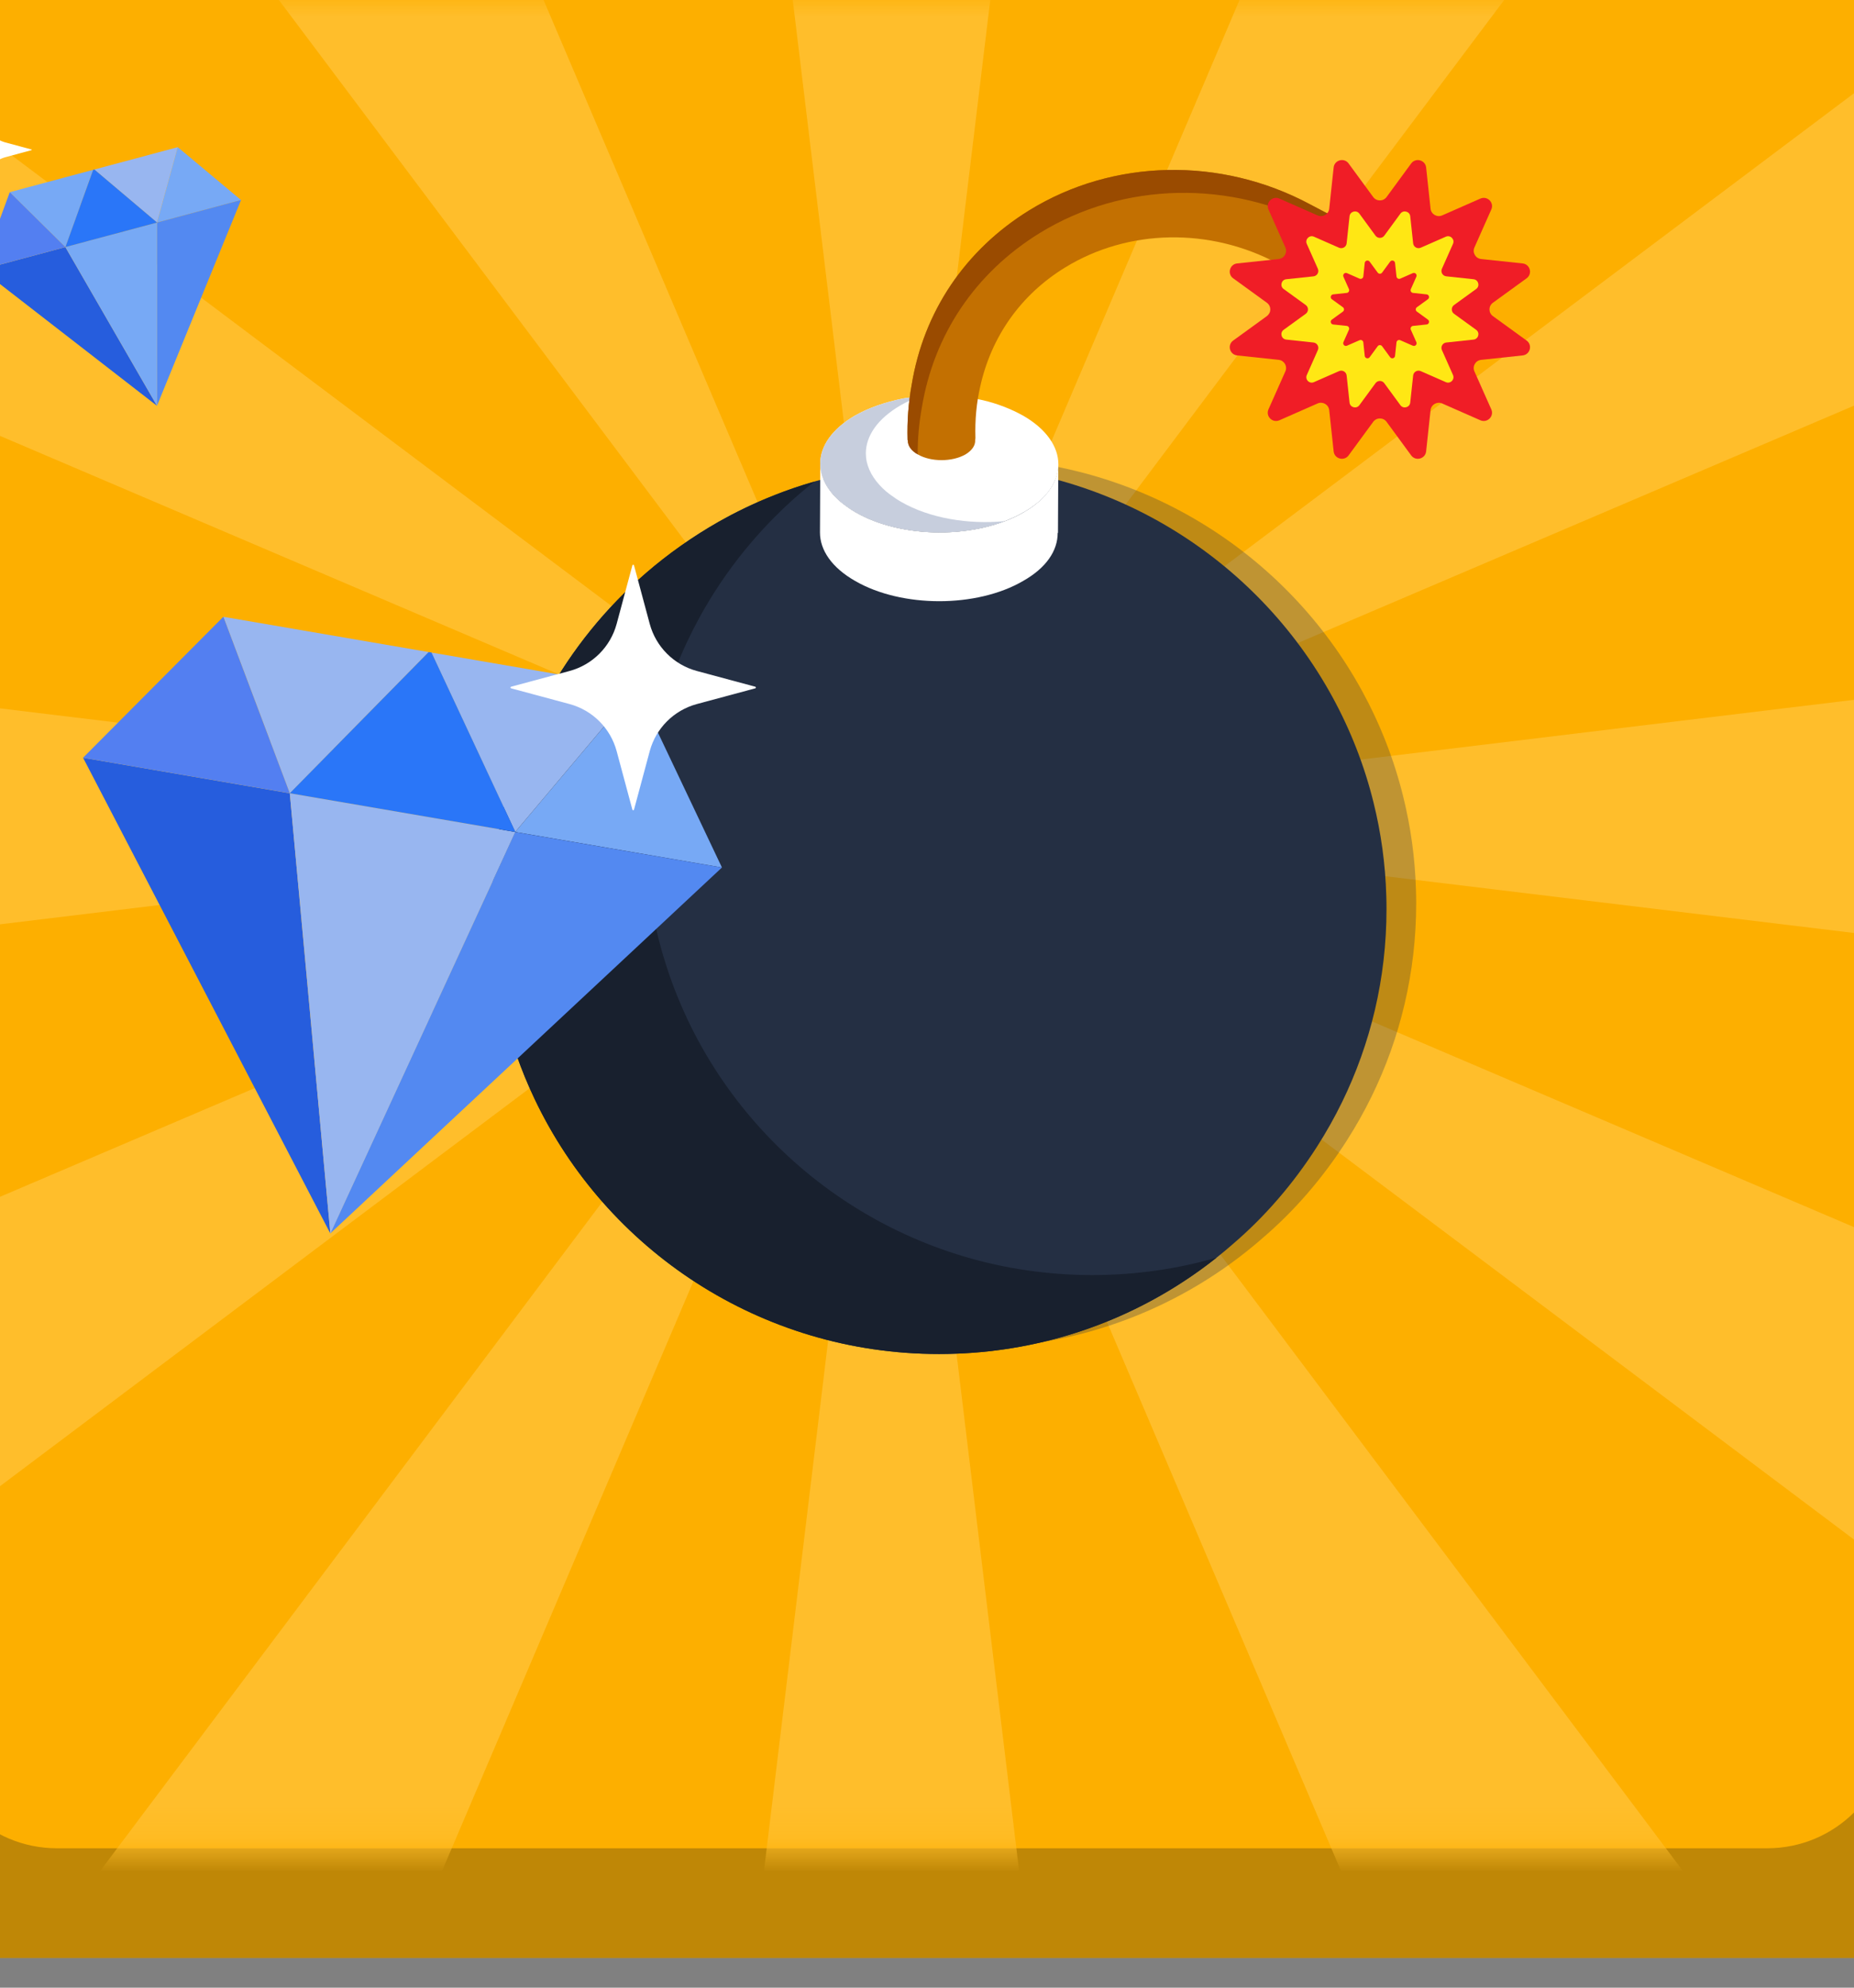 <svg width="56" height="60" viewBox="0 0 56 60" fill="none" xmlns="http://www.w3.org/2000/svg">
<rect x="0" y="0" width="56" height="60" fill="#808080" stroke="none"/>
<path d="M57.099 0H-2V59.099H57.099V0Z" fill="#CF940D"/>
<path d="M57.099 3.306H-2V59.098H57.099V3.306Z" fill="#BF8706"/>
<path d="M57.099 52.073C57.099 54.127 55.434 55.792 53.379 55.792L1.72 55.792C-0.335 55.792 -2 54.127 -2 52.073L-2 0L57.099 5.08607e-06V52.073Z" fill="url(#paint0_linear_1_903)"/>
<mask id="mask0_1_903" style="mask-type:alpha" maskUnits="userSpaceOnUse" x="-2" y="0" width="60" height="56">
<path d="M57.099 52.073C57.099 54.127 55.433 55.792 53.379 55.792H1.72C-0.335 55.792 -2 54.127 -2 52.073L-2 0L57.099 5.08611e-06V52.073Z" fill="url(#paint1_linear_1_903)"/>
</mask>
<g mask="url(#mask0_1_903)">
<path fill-rule="evenodd" clip-rule="evenodd" d="M26.928 24.642L46.642 -138.214H7.214L26.928 24.642ZM26.928 24.642L-37.428 -126.253L-71.574 -106.538L26.927 24.642L-104.253 -73.859L-123.967 -39.713L26.928 24.642L-135.929 4.929V44.357L26.928 24.642L-123.967 88.998L-104.252 123.145L26.928 24.642L26.929 24.644L-71.572 155.824L-37.426 175.539L26.929 24.644L7.215 187.5H46.643L26.929 24.646L91.284 175.539L125.43 155.824L26.929 24.644L158.11 123.145L177.824 88.998L26.929 24.644L189.786 44.357V4.929L26.929 24.644L177.824 -39.713L158.11 -73.859L26.929 24.644L125.43 -106.538L91.284 -126.253L26.929 24.644L26.928 24.642Z" fill="#FFBE2B"/>
</g>
<path fill-rule="evenodd" clip-rule="evenodd" d="M-0.914 5.378C-0.998 5.069 -1.239 4.828 -1.548 4.745L-2.334 4.533C-2.345 4.53 -2.345 4.515 -2.334 4.512L-1.548 4.3C-1.239 4.217 -0.998 3.975 -0.914 3.667L-0.703 2.88C-0.7 2.869 -0.684 2.869 -0.681 2.88L-0.469 3.667C-0.386 3.975 -0.145 4.217 0.164 4.3L0.95 4.512C0.962 4.515 0.962 4.53 0.95 4.533L0.164 4.745C-0.145 4.828 -0.386 5.069 -0.469 5.378L-0.681 6.165C-0.684 6.176 -0.7 6.176 -0.703 6.165L-0.914 5.378Z" fill="white"/>
<path opacity="0.3" d="M42.776 27.265C42.776 29.355 42.294 31.328 41.433 33.09C41.207 33.552 40.954 34 40.678 34.432C39.969 35.539 39.11 36.546 38.111 37.394C38.111 37.4 38.105 37.4 38.105 37.4C35.74 39.457 32.646 40.693 29.262 40.693C23.862 40.693 19.204 37.542 17.043 32.992C16.217 31.254 15.755 29.314 15.755 27.265C15.755 27.116 15.757 26.966 15.764 26.818C15.794 25.852 15.929 24.912 16.155 24.008C16.436 22.885 16.861 21.818 17.406 20.827C18.179 19.42 19.199 18.166 20.405 17.122C21.077 16.54 21.815 16.021 22.596 15.575C24.562 14.461 26.832 13.829 29.262 13.829C34.39 13.829 38.852 16.671 41.142 20.858C41.685 21.852 42.107 22.922 42.384 24.047C42.61 24.955 42.742 25.9 42.769 26.869C42.774 27.001 42.776 27.134 42.776 27.265Z" fill="#283346"/>
<path d="M41.879 27.445C41.879 29.535 41.398 31.507 40.536 33.27C40.31 33.732 40.058 34.179 39.782 34.611C39.073 35.719 38.213 36.725 37.215 37.573C37.215 37.58 37.208 37.58 37.208 37.58C34.843 39.637 31.749 40.872 28.366 40.872C22.965 40.872 18.308 37.721 16.147 33.171C15.32 31.434 14.859 29.493 14.859 27.445C14.859 27.295 14.861 27.145 14.867 26.997C14.897 26.031 15.033 25.092 15.258 24.187C15.54 23.064 15.964 21.997 16.51 21.006C17.282 19.599 18.302 18.345 19.508 17.301C20.181 16.719 20.918 16.2 21.699 15.755C23.666 14.64 25.936 14.009 28.366 14.009C33.493 14.009 37.956 16.85 40.245 21.037C40.789 22.032 41.21 23.101 41.488 24.227C41.714 25.135 41.846 26.079 41.873 27.049C41.878 27.18 41.879 27.313 41.879 27.445Z" fill="#242F43"/>
<path d="M36.746 37.964C36.404 38.235 36.047 38.491 35.679 38.727C33.574 40.087 31.062 40.872 28.366 40.872C22.965 40.872 18.308 37.721 16.147 33.172C15.32 31.434 14.859 29.493 14.859 27.445C14.859 27.295 14.861 27.145 14.867 26.997C14.897 26.031 15.033 25.092 15.258 24.187C15.54 23.065 15.964 21.997 16.51 21.006C17.282 19.599 18.302 18.346 19.508 17.301C20.181 16.719 20.918 16.201 21.699 15.755C22.229 15.454 22.781 15.19 23.353 14.963C23.758 14.8 24.173 14.659 24.598 14.538C24.44 14.661 24.287 14.789 24.136 14.918C22.93 15.963 21.91 17.216 21.137 18.623C20.592 19.614 20.167 20.682 19.886 21.804C19.66 22.709 19.525 23.648 19.495 24.614C19.488 24.762 19.487 24.912 19.487 25.062C19.487 27.11 19.948 29.051 20.774 30.789C22.935 35.338 27.593 38.489 32.993 38.489C34.296 38.489 35.556 38.306 36.746 37.964Z" fill="#18202E"/>
<path d="M31.966 14.016L31.956 16.08L31.947 16.091C31.947 16.621 31.605 17.141 30.901 17.538C29.503 18.351 27.24 18.351 25.832 17.538C25.119 17.132 24.767 16.602 24.767 16.073V16.08L24.776 13.997C24.776 14.328 24.919 14.659 25.195 14.962C25.309 15.085 25.442 15.198 25.594 15.302C25.67 15.359 25.756 15.415 25.842 15.463C27.249 16.276 29.522 16.276 30.92 15.463C31.614 15.066 31.966 14.536 31.966 14.016Z" fill="white"/>
<path d="M29.687 12.08C30.122 12.182 30.536 12.343 30.898 12.544C31.605 12.948 31.968 13.485 31.968 14.017C31.968 14.549 31.616 15.067 30.922 15.462C29.521 16.274 27.251 16.274 25.843 15.462C25.757 15.415 25.669 15.358 25.596 15.302C25.441 15.2 25.308 15.084 25.194 14.959C24.918 14.656 24.775 14.332 24.775 13.998C24.775 13.469 25.129 12.948 25.826 12.544C26.25 12.303 26.745 12.137 27.28 12.028C28.099 11.893 28.902 11.904 29.687 12.08Z" fill="white"/>
<path d="M30.351 15.731C30.242 15.773 30.132 15.809 30.02 15.843C28.672 16.244 26.979 16.116 25.843 15.462C25.756 15.415 25.67 15.359 25.596 15.302C25.441 15.201 25.308 15.085 25.193 14.958C24.917 14.655 24.775 14.333 24.775 13.999C24.775 13.468 25.129 12.948 25.827 12.544C26.25 12.303 26.745 12.138 27.28 12.028C27.332 12.02 27.382 12.011 27.434 12.007C27.549 11.988 27.666 11.975 27.782 11.965C27.578 12.041 27.386 12.13 27.205 12.233C26.508 12.637 26.153 13.157 26.153 13.686C26.153 14.02 26.295 14.344 26.571 14.647C26.686 14.772 26.819 14.888 26.974 14.99C27.048 15.046 27.135 15.103 27.222 15.151C28.076 15.643 29.249 15.838 30.351 15.731Z" fill="#C7CEDD"/>
<path d="M9.978 37.234L2.509 22.873L8.753 23.946L9.978 37.234Z" fill="#265DDD"/>
<path d="M12.949 19.683L8.754 23.945L6.746 18.618L12.949 19.683Z" fill="#98B6F0"/>
<path d="M8.753 23.945L2.509 22.873L6.746 18.618L8.753 23.945Z" fill="#537FF1"/>
<path d="M15.562 25.114L21.806 26.186L19.231 20.762L15.562 25.114Z" fill="#77A9F5"/>
<path d="M13.029 19.697L15.562 25.114L19.231 20.762L13.029 19.697Z" fill="#98B6F0"/>
<path d="M9.974 37.234L21.806 26.187L15.562 25.115L9.974 37.234Z" fill="#5389F1"/>
<path d="M15.566 25.115L9.979 37.234L8.754 23.946L15.566 25.115Z" fill="#98B6F0"/>
<path d="M15.566 25.114L8.753 23.945L12.948 19.683L13.033 19.697L15.566 25.114Z" fill="#2A76F8"/>
<path fill-rule="evenodd" clip-rule="evenodd" d="M18.626 22.675C18.439 21.981 17.898 21.44 17.204 21.253L15.438 20.778C15.413 20.771 15.413 20.736 15.438 20.729L17.204 20.254C17.898 20.067 18.439 19.525 18.626 18.832L19.101 17.066C19.108 17.041 19.143 17.041 19.15 17.066L19.625 18.832C19.812 19.525 20.354 20.067 21.047 20.254L22.813 20.729C22.838 20.736 22.838 20.771 22.813 20.778L21.047 21.253C20.354 21.44 19.812 21.981 19.625 22.675L19.15 24.441C19.143 24.465 19.108 24.465 19.101 24.441L18.626 22.675Z" fill="white"/>
<path d="M4.743 12.251L-0.562 8.139L1.975 7.459L4.743 12.251Z" fill="#265DDD"/>
<path d="M2.815 5.126L1.975 7.459L0.295 5.801L2.815 5.126Z" fill="#77A9F5"/>
<path d="M1.975 7.459L-0.562 8.139L0.295 5.801L1.975 7.459Z" fill="#537FF1"/>
<path d="M4.742 6.718L7.28 6.038L5.369 4.442L4.742 6.718Z" fill="#77A9F5"/>
<path d="M2.848 5.117L4.742 6.717L5.369 4.442L2.848 5.117Z" fill="#98B6F0"/>
<path d="M4.741 12.251L7.28 6.038L4.742 6.718L4.741 12.251Z" fill="#5389F1"/>
<path d="M4.744 6.717L4.743 12.251L1.975 7.459L4.744 6.717Z" fill="#77A9F5"/>
<path d="M4.744 6.717L1.975 7.459L2.815 5.126L2.85 5.117L4.744 6.717Z" fill="#2A76F8"/>
<path d="M42.718 10.329C42.718 10.329 39.411 8.39 38.6 7.958C36.543 6.858 34.077 6.907 32.175 8.072C30.831 8.895 29.946 10.158 29.61 11.657C29.495 12.154 29.446 12.676 29.463 13.222C29.463 13.246 29.455 13.271 29.455 13.287C29.463 13.442 29.364 13.597 29.159 13.719C28.758 13.947 28.119 13.947 27.725 13.719C27.52 13.605 27.422 13.458 27.422 13.303C27.422 13.295 27.414 13.287 27.414 13.279C27.398 12.709 27.439 12.154 27.537 11.617C27.898 9.409 29.151 7.543 31.093 6.345C33.626 4.789 36.871 4.724 39.567 6.166C40.395 6.606 43.077 8.072 43.077 8.072L42.718 10.329Z" fill="#C37001"/>
<path d="M42.987 8.357C42.987 8.357 40.701 7.298 39.873 6.858C37.177 5.416 33.933 5.481 31.401 7.037C29.457 8.236 28.205 10.102 27.843 12.31C27.76 12.768 27.718 13.233 27.718 13.715C27.519 13.601 27.422 13.456 27.422 13.303C27.422 13.294 27.413 13.286 27.413 13.278C27.397 12.708 27.439 12.154 27.537 11.617C27.897 9.408 29.151 7.543 31.093 6.346C33.625 4.789 36.871 4.724 39.567 6.166C40.395 6.605 42.987 7.908 42.987 7.908V8.357Z" fill="#9A4B00"/>
<path d="M44.714 12.686L43.561 12.179C43.406 12.111 43.228 12.213 43.21 12.381L43.076 13.626C43.051 13.853 42.759 13.931 42.624 13.746L41.882 12.734C41.782 12.597 41.577 12.597 41.477 12.734L40.735 13.746C40.6 13.93 40.308 13.853 40.283 13.626L40.149 12.381C40.131 12.213 39.953 12.111 39.798 12.179L38.645 12.686C38.435 12.778 38.222 12.566 38.314 12.357L38.824 11.211C38.893 11.056 38.791 10.88 38.622 10.862L37.369 10.729C37.141 10.704 37.063 10.414 37.248 10.28L38.266 9.542C38.404 9.442 38.404 9.239 38.266 9.139L37.248 8.401C37.063 8.267 37.141 7.976 37.369 7.952L38.622 7.819C38.791 7.801 38.893 7.624 38.825 7.47L38.314 6.323C38.222 6.115 38.435 5.902 38.645 5.995L39.798 6.502C39.954 6.57 40.131 6.468 40.149 6.3L40.283 5.055C40.308 4.828 40.6 4.75 40.735 4.935L41.477 5.947C41.577 6.084 41.782 6.084 41.882 5.947L42.624 4.935C42.759 4.751 43.051 4.828 43.076 5.055L43.21 6.3C43.228 6.468 43.406 6.57 43.561 6.502L44.714 5.995C44.924 5.903 45.138 6.115 45.045 6.323L44.535 7.47C44.466 7.624 44.568 7.801 44.737 7.819L45.99 7.952C46.218 7.976 46.296 8.267 46.111 8.401L45.093 9.139C44.955 9.239 44.955 9.442 45.093 9.542L46.111 10.28C46.296 10.414 46.218 10.705 45.99 10.729L44.737 10.863C44.568 10.88 44.466 11.057 44.535 11.211L45.045 12.358C45.137 12.566 44.923 12.778 44.714 12.686Z" fill="#F01D26"/>
<path d="M43.671 11.535L42.914 11.203C42.812 11.158 42.696 11.225 42.684 11.335L42.596 12.152C42.58 12.301 42.388 12.352 42.299 12.231L41.812 11.567C41.747 11.477 41.612 11.477 41.547 11.567L41.06 12.231C40.971 12.352 40.779 12.301 40.763 12.152L40.675 11.335C40.663 11.225 40.547 11.158 40.445 11.203L39.688 11.535C39.551 11.596 39.411 11.457 39.472 11.32L39.806 10.567C39.851 10.466 39.784 10.351 39.673 10.339L38.851 10.251C38.702 10.235 38.651 10.044 38.772 9.956L39.44 9.472C39.53 9.407 39.53 9.273 39.44 9.208L38.772 8.724C38.651 8.636 38.702 8.445 38.851 8.429L39.673 8.342C39.784 8.33 39.851 8.214 39.806 8.113L39.471 7.361C39.411 7.224 39.551 7.084 39.688 7.145L40.445 7.478C40.547 7.522 40.663 7.456 40.675 7.345L40.763 6.528C40.779 6.38 40.971 6.329 41.06 6.449L41.547 7.114C41.612 7.203 41.747 7.203 41.812 7.114L42.299 6.449C42.388 6.329 42.58 6.38 42.596 6.528L42.684 7.345C42.696 7.456 42.812 7.522 42.914 7.477L43.671 7.145C43.808 7.084 43.948 7.224 43.888 7.36L43.553 8.113C43.508 8.214 43.575 8.33 43.686 8.341L44.508 8.429C44.657 8.445 44.709 8.636 44.587 8.724L43.919 9.208C43.829 9.273 43.829 9.407 43.919 9.472L44.587 9.956C44.709 10.044 44.657 10.235 44.508 10.251L43.686 10.339C43.575 10.35 43.508 10.466 43.553 10.567L43.888 11.32C43.948 11.457 43.808 11.596 43.671 11.535Z" fill="#FFE714"/>
<path d="M42.673 10.435L42.295 10.27C42.245 10.247 42.187 10.28 42.181 10.335L42.137 10.743C42.129 10.817 42.033 10.843 41.989 10.783L41.746 10.451C41.713 10.406 41.646 10.406 41.613 10.451L41.37 10.783C41.326 10.843 41.23 10.817 41.222 10.743L41.179 10.335C41.173 10.28 41.115 10.247 41.064 10.27L40.686 10.435C40.618 10.466 40.548 10.396 40.578 10.328L40.745 9.953C40.767 9.902 40.734 9.844 40.679 9.838L40.269 9.795C40.194 9.787 40.168 9.692 40.229 9.648L40.562 9.406C40.607 9.374 40.607 9.307 40.562 9.274L40.229 9.033C40.168 8.989 40.194 8.894 40.269 8.886L40.679 8.842C40.734 8.836 40.767 8.779 40.745 8.728L40.578 8.353C40.548 8.284 40.618 8.215 40.686 8.245L41.064 8.411C41.115 8.433 41.173 8.4 41.179 8.345L41.222 7.937C41.23 7.863 41.326 7.838 41.37 7.898L41.613 8.229C41.646 8.274 41.713 8.274 41.746 8.229L41.989 7.898C42.033 7.838 42.129 7.863 42.137 7.937L42.181 8.345C42.187 8.4 42.245 8.433 42.295 8.411L42.673 8.245C42.742 8.215 42.812 8.284 42.781 8.353L42.614 8.728C42.592 8.779 42.625 8.836 42.681 8.842L43.09 8.886C43.165 8.894 43.191 8.989 43.13 9.033L42.797 9.274C42.752 9.307 42.752 9.374 42.797 9.406L43.13 9.648C43.191 9.692 43.165 9.787 43.09 9.795L42.681 9.838C42.625 9.844 42.592 9.902 42.614 9.953L42.781 10.328C42.812 10.396 42.742 10.466 42.673 10.435Z" fill="#F01D26"/>
<defs>
<linearGradient id="paint0_linear_1_903" x1="27.549" y1="55.792" x2="27.549" y2="0" gradientUnits="userSpaceOnUse">
<stop stop-color="#FDAF00"/>
<stop offset="0.984" stop-color="#FDAF00"/>
</linearGradient>
<linearGradient id="paint1_linear_1_903" x1="27.549" y1="55.792" x2="27.549" y2="0" gradientUnits="userSpaceOnUse">
<stop stop-color="#B9072B"/>
<stop offset="0.984" stop-color="#D9113A"/>
</linearGradient>
</defs>
</svg>
